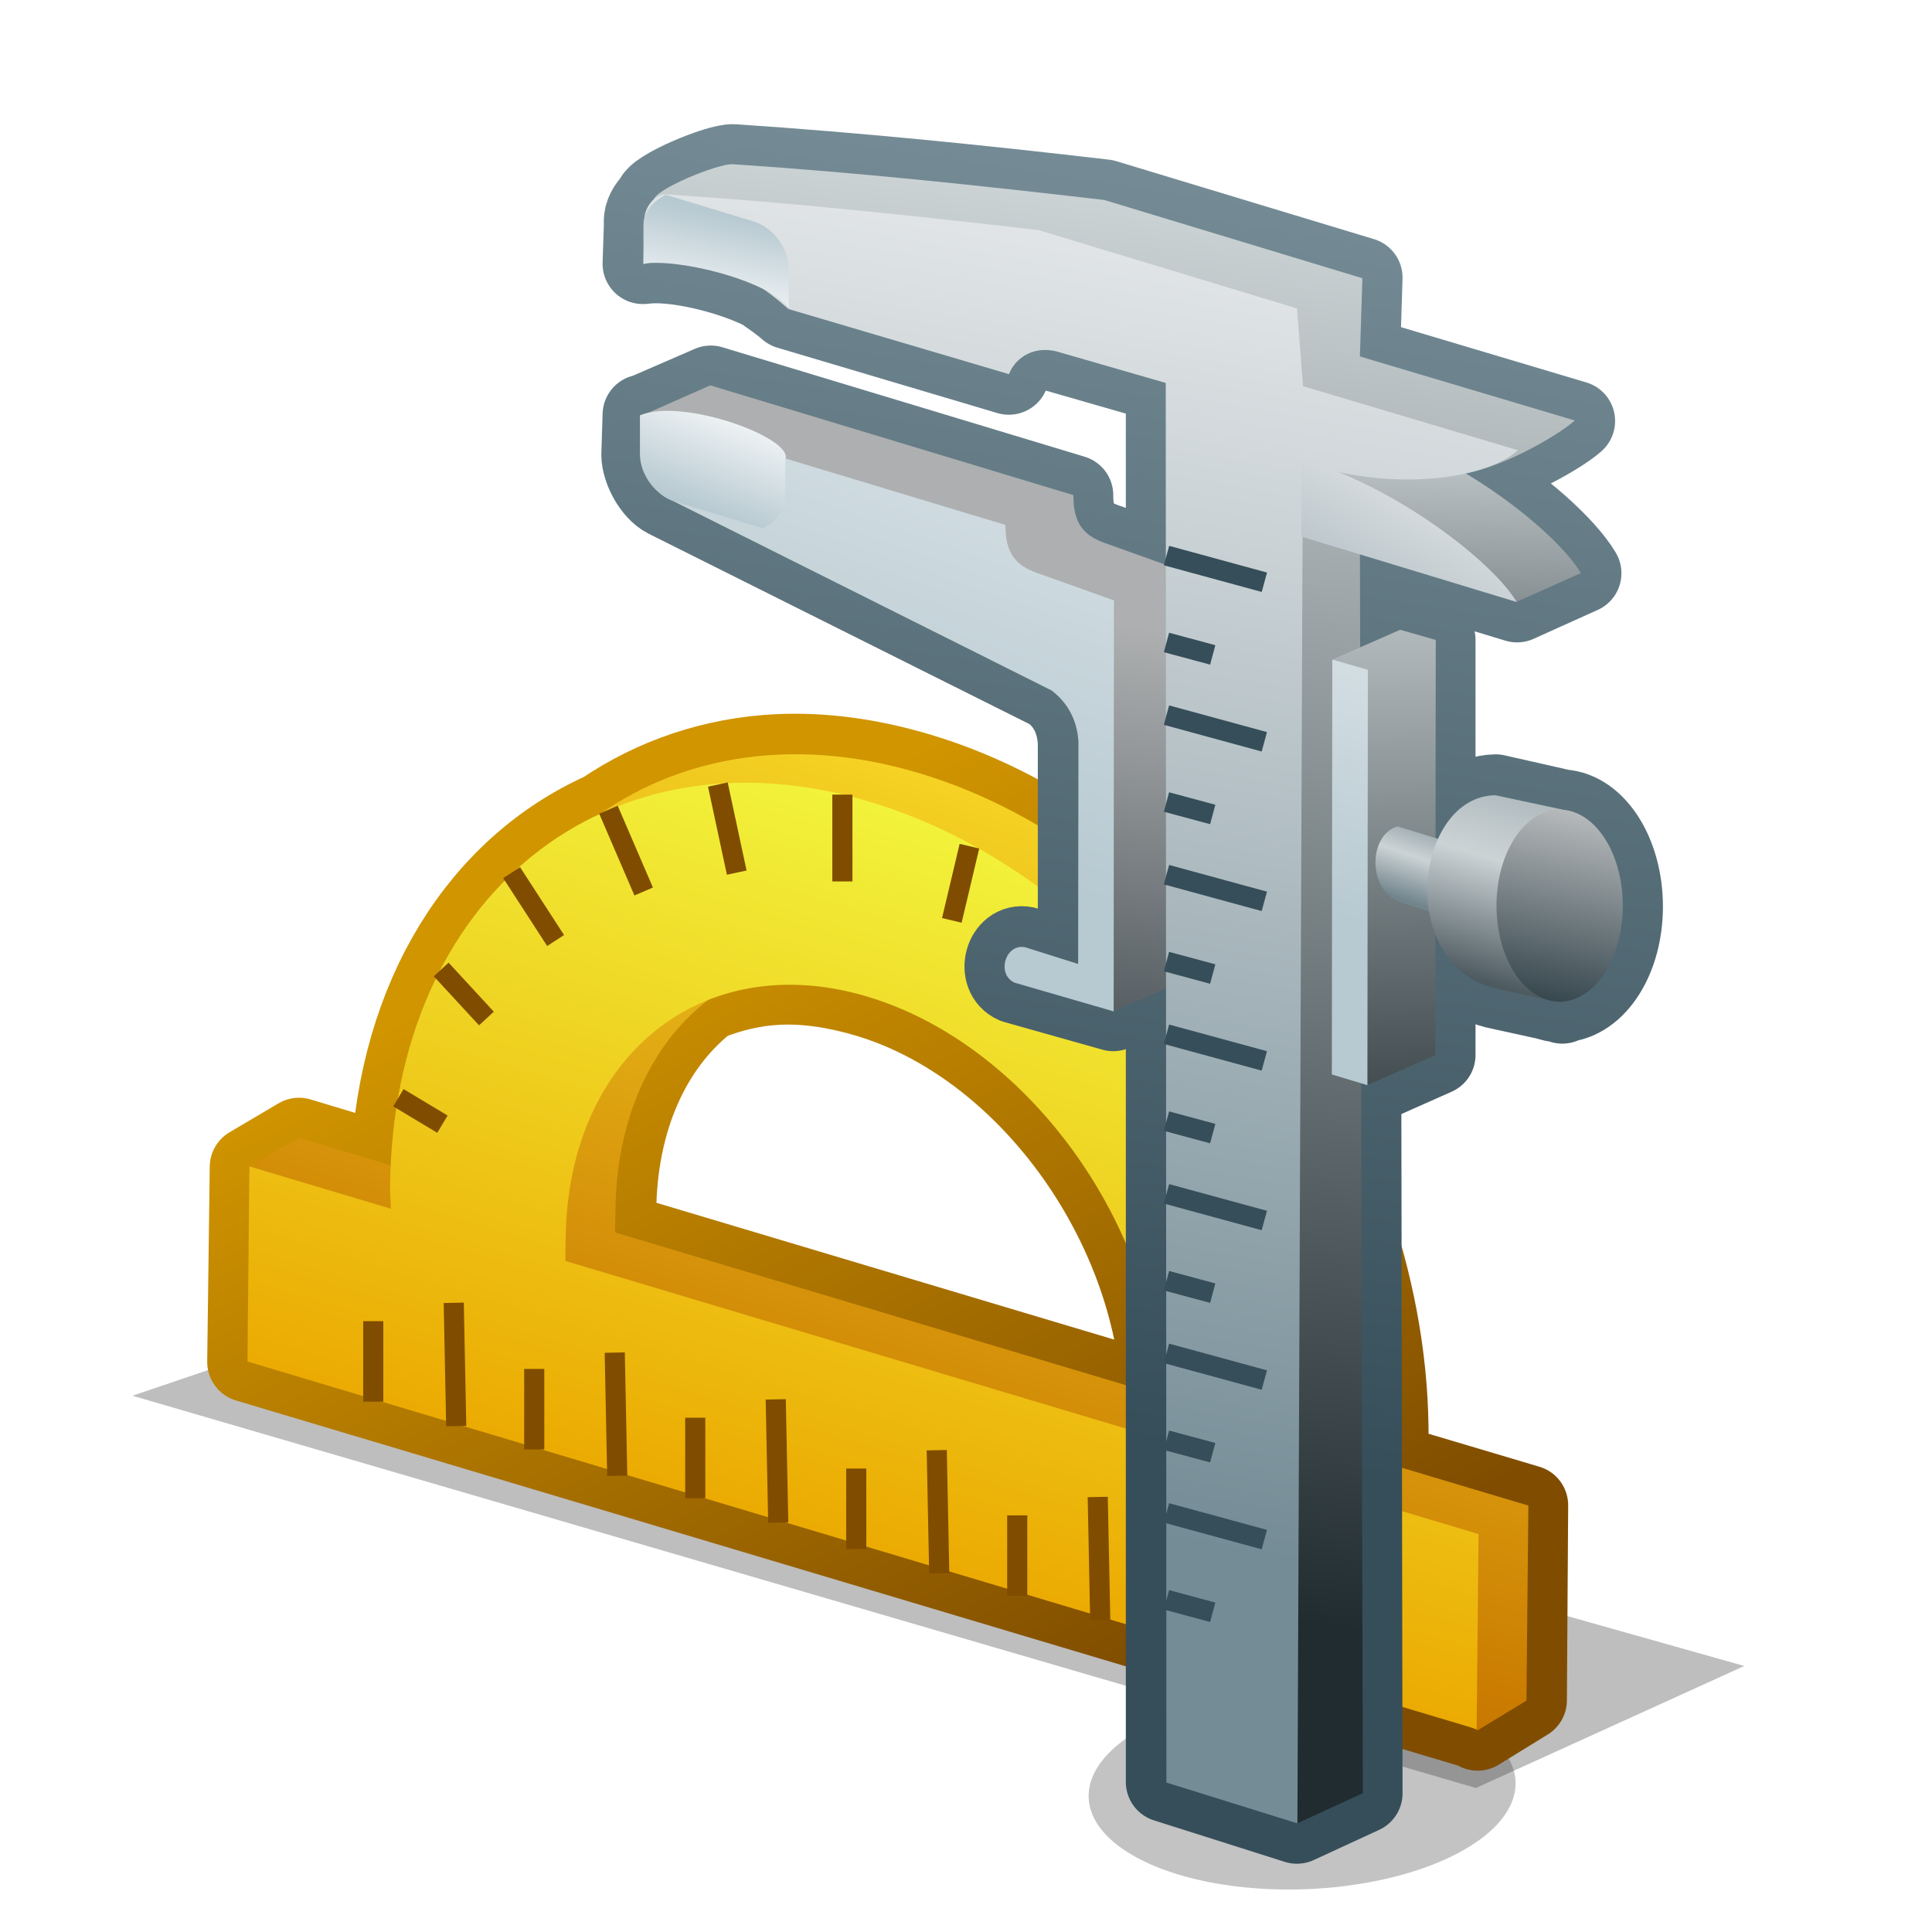 <?xml version="1.0" encoding="UTF-8" standalone="no"?>
<svg
   xmlns:dc="http://purl.org/dc/elements/1.1/"
   xmlns:cc="http://creativecommons.org/ns#"
   xmlns:rdf="http://www.w3.org/1999/02/22-rdf-syntax-ns#"
   xmlns:svg="http://www.w3.org/2000/svg"
   xmlns="http://www.w3.org/2000/svg"
   xmlns:xlink="http://www.w3.org/1999/xlink"
   xmlns:sodipodi="http://sodipodi.sourceforge.net/DTD/sodipodi-0.dtd"
   xmlns:inkscape="http://www.inkscape.org/namespaces/inkscape"
   width="48"
   height="48"
   id="svg2"
   version="1.0"
   sodipodi:version="0.32"
   inkscape:version="0.46"
   sodipodi:docname="toolbar.svg"
   inkscape:output_extension="org.inkscape.output.svg.inkscape">
  <sodipodi:namedview
     inkscape:window-height="669"
     inkscape:window-width="640"
     inkscape:pageshadow="2"
     inkscape:pageopacity="0.0"
     guidetolerance="10.0"
     gridtolerance="10.0"
     objecttolerance="10.0"
     borderopacity="1.0"
     bordercolor="#666666"
     pagecolor="#ffffff"
     id="base"
     showgrid="false"
     inkscape:zoom="9.625"
     inkscape:cx="24"
     inkscape:cy="24"
     inkscape:window-x="345"
     inkscape:window-y="130"
     inkscape:current-layer="svg2" />
  <defs
     id="defs4">
    <inkscape:perspective
       sodipodi:type="inkscape:persp3d"
       inkscape:vp_x="0 : 24 : 1"
       inkscape:vp_y="0 : 1000 : 0"
       inkscape:vp_z="48 : 24 : 1"
       inkscape:persp3d-origin="24 : 16 : 1"
       id="perspective17873" />
    <linearGradient
       id="linearGradient25916">
      <stop
         style="stop-color:#364e59;stop-opacity:1;"
         offset="0"
         id="stop25918" />
      <stop
         style="stop-color:#b1c7d0;stop-opacity:1;"
         offset="1"
         id="stop25920" />
    </linearGradient>
    <linearGradient
       id="linearGradient17899">
      <stop
         id="stop17901"
         offset="0"
         style="stop-color:#4d5a60;stop-opacity:1;" />
      <stop
         style="stop-color:#ccd3d5;stop-opacity:1;"
         offset="0.5"
         id="stop17903" />
      <stop
         id="stop17905"
         offset="1"
         style="stop-color:#9ca9ae;stop-opacity:1;" />
    </linearGradient>
    <linearGradient
       id="linearGradient15924">
      <stop
         style="stop-color:#72858d;stop-opacity:1;"
         offset="0"
         id="stop15926" />
      <stop
         id="stop15932"
         offset="0.5"
         style="stop-color:#ccd3d5;stop-opacity:1;" />
      <stop
         style="stop-color:#85959b;stop-opacity:1;"
         offset="1"
         id="stop15928" />
    </linearGradient>
    <linearGradient
       id="linearGradient8998">
      <stop
         style="stop-color:#f3f6f7;stop-opacity:1;"
         offset="0"
         id="stop9000" />
      <stop
         style="stop-color:#b7c9d1;stop-opacity:1;"
         offset="1"
         id="stop9002" />
    </linearGradient>
    <linearGradient
       xlink:href="#XMLID_22_"
       id="linearGradient4385"
       x1="24.046"
       y1="23.961"
       x2="18.746"
       y2="41.55"
       gradientUnits="userSpaceOnUse" />
    <linearGradient
       xlink:href="#XMLID_21_"
       id="linearGradient4389"
       gradientUnits="userSpaceOnUse"
       x1="24.046"
       y1="23.961"
       x2="18.746"
       y2="41.55"
       gradientTransform="translate(1.237,-0.707)" />
    <linearGradient
       xlink:href="#XMLID_20_"
       id="linearGradient5377"
       x1="15.375"
       y1="22.401"
       x2="25.938"
       y2="42.651"
       gradientUnits="userSpaceOnUse" />
    <linearGradient
       xlink:href="#XMLID_20_"
       id="linearGradient5379"
       x1="15.375"
       y1="22.401"
       x2="25.938"
       y2="42.651"
       gradientUnits="userSpaceOnUse" />
    <linearGradient
       gradientUnits="userSpaceOnUse"
       id="XMLID_24_"
       y2="59.245"
       x2="34.635"
       y1="74.058"
       x1="98.331">
      <stop
         id="stop71"
         offset="0"
         style="stop-color:#d2d9db;stop-opacity:1" />
      <stop
         id="stop73"
         offset="1"
         style="stop-color:#212c30;stop-opacity:1" />
    </linearGradient>
    <linearGradient
       gradientUnits="userSpaceOnUse"
       id="XMLID_25_"
       y2="82.816"
       x2="63.845"
       y1="94.99"
       x1="65.596">
      <stop
         id="stop78"
         offset="0"
         style="stop-color:#adafb0;stop-opacity:1" />
      <stop
         id="stop80"
         offset="0.235"
         style="stop-color:#919597;stop-opacity:1" />
      <stop
         id="stop82"
         offset="0.737"
         style="stop-color:#4b5459;stop-opacity:1" />
      <stop
         id="stop84"
         offset="1"
         style="stop-color:#243036;stop-opacity:1" />
    </linearGradient>
    <linearGradient
       gradientUnits="userSpaceOnUse"
       id="XMLID_37_"
       y2="64.64"
       x2="44.062"
       y1="47.64"
       x1="75.061">
      <stop
         id="stop272"
         offset="0"
         style="stop-color:#f5f5f5;stop-opacity:1" />
      <stop
         id="stop274"
         offset="1"
         style="stop-color:#748c96;stop-opacity:1" />
    </linearGradient>
    <linearGradient
       gradientUnits="userSpaceOnUse"
       id="XMLID_38_"
       y2="59.279"
       x2="45.784"
       y1="53.279"
       x1="48.909">
      <stop
         id="stop279"
         offset="0"
         style="stop-color:#c4c6c7;stop-opacity:1" />
      <stop
         id="stop281"
         offset="1"
         style="stop-color:#32434a;stop-opacity:1" />
    </linearGradient>
    <linearGradient
       gradientUnits="userSpaceOnUse"
       id="XMLID_20_"
       y2="92.125"
       x2="70.592"
       y1="17.362"
       x1="62.553">
      <stop
         id="stop16"
         offset="0"
         style="stop-color:#d19500;stop-opacity:1" />
      <stop
         id="stop18"
         offset="1"
         style="stop-color:#804d00;stop-opacity:1" />
    </linearGradient>
    <linearGradient
       gradientUnits="userSpaceOnUse"
       id="XMLID_21_"
       y2="89.323"
       x2="72.373"
       y1="18.573"
       x1="64.766">
      <stop
         id="stop23"
         offset="0"
         style="stop-color:#f5d223;stop-opacity:1" />
      <stop
         id="stop25"
         offset="1"
         style="stop-color:#c97900;stop-opacity:1" />
    </linearGradient>
    <linearGradient
       gradientUnits="userSpaceOnUse"
       id="XMLID_22_"
       y2="80.762"
       x2="63.766"
       y1="26.01"
       x1="74.267">
      <stop
         id="stop30"
         offset="0"
         style="stop-color:#f2f23b;stop-opacity:1" />
      <stop
         id="stop32"
         offset="1"
         style="stop-color:#eba800;stop-opacity:1" />
    </linearGradient>
    <filter
       x="-0.134"
       width="1.268"
       y="-0.267"
       height="1.534"
       id="filter21648">
      <feGaussianBlur
         stdDeviation="0.591"
         id="feGaussianBlur21650" />
    </filter>
    <filter
       x="-0.046"
       width="1.093"
       y="-0.145"
       height="1.29"
       id="filter22704">
      <feGaussianBlur
         stdDeviation="0.756"
         id="feGaussianBlur22706" />
    </filter>
    <linearGradient
       xlink:href="#XMLID_38_"
       id="linearGradient24839"
       gradientUnits="userSpaceOnUse"
       x1="36.449"
       y1="20.54"
       x2="35.709"
       y2="23.304" />
    <linearGradient
       xlink:href="#XMLID_38_"
       id="linearGradient24843"
       gradientUnits="userSpaceOnUse"
       x1="39.664"
       y1="19.562"
       x2="38.405"
       y2="25.137" />
    <linearGradient
       xlink:href="#XMLID_37_"
       id="linearGradient25940"
       gradientUnits="userSpaceOnUse"
       gradientTransform="translate(1.044,3.98)"
       x1="35.651"
       y1="6.188"
       x2="30.227"
       y2="16.125" />
    <linearGradient
       xlink:href="#linearGradient17899"
       id="linearGradient25944"
       gradientUnits="userSpaceOnUse"
       gradientTransform="translate(1.802,0.407)"
       x1="35.156"
       y1="24.003"
       x2="36.814"
       y2="18.257" />
    <linearGradient
       xlink:href="#linearGradient15924"
       id="linearGradient25948"
       gradientUnits="userSpaceOnUse"
       gradientTransform="translate(1.802,0.407)"
       x1="33.895"
       y1="22.207"
       x2="34.58"
       y2="20.125" />
    <linearGradient
       xlink:href="#linearGradient8998"
       id="linearGradient25951"
       gradientUnits="userSpaceOnUse"
       gradientTransform="matrix(-1,0,0,-1,58.829,15.611)"
       x1="40.624"
       y1="5.404"
       x2="41.576"
       y2="3.014" />
    <linearGradient
       xlink:href="#linearGradient8998"
       id="linearGradient25954"
       gradientUnits="userSpaceOnUse"
       gradientTransform="translate(-23.331,2.355)"
       x1="41.124"
       y1="5.292"
       x2="41.576"
       y2="3.014" />
    <linearGradient
       xlink:href="#linearGradient8998"
       id="linearGradient25957"
       gradientUnits="userSpaceOnUse"
       gradientTransform="translate(1.802,0.407)"
       x1="36.059"
       y1="9.512"
       x2="32.712"
       y2="22.77" />
    <linearGradient
       xlink:href="#XMLID_24_"
       id="linearGradient25960"
       gradientUnits="userSpaceOnUse"
       gradientTransform="translate(1.802,0.407)"
       x1="32.584"
       y1="11.879"
       x2="33.026"
       y2="30.175" />
    <linearGradient
       xlink:href="#XMLID_37_"
       id="linearGradient25963"
       gradientUnits="userSpaceOnUse"
       gradientTransform="translate(-23.331,2.355)"
       x1="48.192"
       y1="-2.665"
       x2="41.769"
       y2="34.085" />
    <linearGradient
       xlink:href="#XMLID_24_"
       id="linearGradient25966"
       gradientUnits="userSpaceOnUse"
       gradientTransform="translate(1.044,3.98)"
       x1="37.125"
       y1="6.062"
       x2="36.795"
       y2="17.75" />
    <linearGradient
       xlink:href="#XMLID_24_"
       id="linearGradient25969"
       gradientUnits="userSpaceOnUse"
       gradientTransform="translate(-21.706,1.605)"
       x1="48.192"
       y1="1.835"
       x2="43.769"
       y2="37.46" />
    <linearGradient
       xlink:href="#linearGradient8998"
       id="linearGradient25972"
       gradientUnits="userSpaceOnUse"
       gradientTransform="translate(0.919,0.23)"
       x1="30.44"
       y1="1.582"
       x2="23.576"
       y2="21.267" />
    <linearGradient
       xlink:href="#XMLID_25_"
       id="linearGradient25975"
       gradientUnits="userSpaceOnUse"
       gradientTransform="translate(0.919,0.23)"
       x1="26"
       y1="15.174"
       x2="24.114"
       y2="29.759" />
    <linearGradient
       xlink:href="#linearGradient25916"
       id="linearGradient25978"
       gradientUnits="userSpaceOnUse"
       x1="68.416"
       y1="-27.904"
       x2="59.046"
       y2="32.993"
       gradientTransform="translate(-27.101,3.412)" />
    <linearGradient
       xlink:href="#linearGradient25916"
       id="linearGradient26955"
       x1="31.946"
       y1="36.405"
       x2="41.315"
       y2="-24.493"
       gradientUnits="userSpaceOnUse" />
  </defs>
  <g
     id="layer1"
     style="display:inline">
    <path
       transform="matrix(0.96,0.28,0,1,-0.584,0.177)"
       style="opacity:0.557;fill:#2d2d2d;fill-opacity:1;fill-rule:nonzero;stroke:none;stroke-width:0.25;stroke-linejoin:round;stroke-miterlimit:4;stroke-opacity:1;filter:url(#filter22704)"
       d="M 11.719,28.717 L 45.75,28.404 L 38.804,33.38 L 4.037,33.369 L 11.719,28.717 z "
       id="rect21652" />
    <path
       style="opacity:0.532;fill:#2d2d2d;fill-opacity:1;fill-rule:nonzero;stroke:none;stroke-width:0.25;stroke-linejoin:round;stroke-miterlimit:4;stroke-dasharray:none;stroke-opacity:1;filter:url(#filter21648)"
       id="path20601"
       d="M 36.593 44.464 A 5.303 2.475 0 1 1  25.986,44.464 A 5.303 2.475 0 1 1  36.593 44.464 z"
       transform="matrix(1,-2.9495467e-2,0,1,1.061,0.923)" />
    <g
       id="g6026"
       transform="translate(4.023,-2.039)">
      <path
         id="path4395"
         d="M 15.312,20.781 C 13.696,20.857 12.213,21.373 10.969,22.219 C 7.937,23.578 5.884,26.752 5.688,31 L 3.406,30.312 L 2.188,31.031 L 2.125,35.875 L 32.562,44.969 L 32.656,45 L 32.688,45.031 L 33.906,44.281 L 33.938,39.438 L 30.469,38.406 C 30.476,38.247 30.467,38.007 30.469,37.844 C 30.539,30.62 25.315,23.195 18.812,21.25 C 17.593,20.885 16.423,20.73 15.312,20.781 z M 15.312,26.5 C 16.011,26.467 16.764,26.583 17.531,26.812 C 21.464,27.989 24.638,32.345 24.844,36.719 L 11.25,32.656 C 11.243,32.494 11.28,32.287 11.281,32.125 C 11.303,29.851 12.143,28.027 13.5,26.938 C 13.511,26.928 13.52,26.915 13.531,26.906 C 14.084,26.681 14.676,26.53 15.312,26.5 z "
         style="fill:url(#linearGradient5379);fill-opacity:1;fill-rule:evenodd;stroke:url(#linearGradient5377);stroke-width:2;stroke-linecap:round;stroke-linejoin:round;stroke-miterlimit:4;stroke-dasharray:none;stroke-opacity:1" />
      <path
         style="fill:url(#linearGradient4389);fill-opacity:1;fill-rule:evenodd;stroke:none;stroke-width:0.921;stroke-linecap:round;stroke-linejoin:round;stroke-miterlimit:4;stroke-dasharray:none;stroke-opacity:1"
         d="M 2.17,31.026 L 32.686,45.028 L 33.901,44.291 L 33.949,39.445 L 30.458,38.401 C 30.465,38.241 30.462,38.019 30.464,37.856 C 30.534,30.632 25.314,23.191 18.812,21.247 C 12.31,19.302 6.976,23.586 6.905,30.81 C 6.904,30.973 6.924,31.2 6.927,31.363 L 3.41,30.311 L 2.17,31.026 z M 11.268,32.115 C 11.312,27.566 14.671,24.869 18.765,26.093 C 22.859,27.318 26.145,32.003 26.101,36.551 C 26.099,36.713 26.106,36.939 26.096,37.096 L 11.263,32.66 C 11.256,32.498 11.267,32.277 11.268,32.115 z "
         id="path4387" />
      <path
         id="rect7157"
         d="M 2.125,35.865 L 32.664,44.999 L 32.711,40.152 L 29.221,39.108 C 29.228,38.948 29.225,38.726 29.226,38.563 C 29.297,31.339 24.077,23.898 17.574,21.954 C 11.072,20.009 5.738,24.293 5.668,31.517 C 5.666,31.68 5.686,31.907 5.69,32.07 L 2.173,31.018 L 2.125,35.865 z M 10.031,32.822 C 10.075,28.274 13.433,25.576 17.527,26.8 C 21.621,28.025 24.908,32.71 24.864,37.258 C 24.862,37.42 24.868,37.646 24.858,37.803 L 10.025,33.367 C 10.019,33.205 10.029,32.984 10.031,32.822 z "
         style="fill:url(#linearGradient4385);fill-opacity:1;fill-rule:evenodd;stroke:none;stroke-width:0.921;stroke-linecap:round;stroke-linejoin:round;stroke-miterlimit:4;stroke-dasharray:none;stroke-opacity:1" />
      <path
         style="fill:none;fill-rule:evenodd;stroke:#804d00;stroke-width:0.5;stroke-linecap:butt;stroke-linejoin:miter;stroke-opacity:1"
         d="M 9.25,38.05 L 9.25,36.05"
         id="path5893" />
      <path
         style="fill:none;fill-rule:evenodd;stroke:#804d00;stroke-width:0.5;stroke-linecap:butt;stroke-linejoin:miter;stroke-opacity:1"
         d="M 11.312,38.706 L 11.25,35.644"
         id="path5895" />
      <path
         style="fill:none;fill-rule:evenodd;stroke:#804d00;stroke-width:0.5;stroke-linecap:butt;stroke-linejoin:miter;stroke-opacity:1"
         d="M 13.25,39.262 L 13.25,37.262"
         id="path5901" />
      <path
         style="fill:none;fill-rule:evenodd;stroke:#804d00;stroke-width:0.5;stroke-linecap:butt;stroke-linejoin:miter;stroke-opacity:1"
         d="M 15.312,39.869 L 15.25,36.806"
         id="path5903" />
      <path
         id="path5905"
         d="M 17.25,40.525 L 17.25,38.525"
         style="fill:none;fill-rule:evenodd;stroke:#804d00;stroke-width:0.5;stroke-linecap:butt;stroke-linejoin:miter;stroke-opacity:1" />
      <path
         id="path5907"
         d="M 19.312,41.131 L 19.25,38.069"
         style="fill:none;fill-rule:evenodd;stroke:#804d00;stroke-width:0.5;stroke-linecap:butt;stroke-linejoin:miter;stroke-opacity:1" />
      <path
         style="fill:none;fill-rule:evenodd;stroke:#804d00;stroke-width:0.5;stroke-linecap:butt;stroke-linejoin:miter;stroke-opacity:1"
         d="M 21.25,41.688 L 21.25,39.688"
         id="path5909" />
      <path
         style="fill:none;fill-rule:evenodd;stroke:#804d00;stroke-width:0.5;stroke-linecap:butt;stroke-linejoin:miter;stroke-opacity:1"
         d="M 23.312,42.294 L 23.25,39.231"
         id="path5911" />
      <path
         id="path5913"
         d="M 25.25,42.819 L 25.25,40.819"
         style="fill:none;fill-rule:evenodd;stroke:#804d00;stroke-width:0.5;stroke-linecap:butt;stroke-linejoin:miter;stroke-opacity:1" />
      <path
         id="path5915"
         d="M 27.312,43.525 L 27.25,40.462"
         style="fill:none;fill-rule:evenodd;stroke:#804d00;stroke-width:0.5;stroke-linecap:butt;stroke-linejoin:miter;stroke-opacity:1" />
      <path
         style="fill:none;fill-rule:evenodd;stroke:#804d00;stroke-width:0.5;stroke-linecap:butt;stroke-linejoin:miter;stroke-opacity:1"
         d="M 29.25,44.05 L 29.25,42.05"
         id="path5917" />
      <path
         id="path5889"
         d="M 5.25,36.863 L 5.25,34.863"
         style="fill:#804d00;fill-rule:evenodd;stroke:#804d00;stroke-width:0.5;stroke-linecap:butt;stroke-linejoin:miter;stroke-opacity:1" />
      <path
         id="path5891"
         d="M 7.312,37.47 L 7.25,34.407"
         style="fill:#804d00;fill-rule:evenodd;stroke:#804d00;stroke-width:0.5;stroke-linecap:butt;stroke-linejoin:miter;stroke-opacity:1" />
      <path
         id="path5936"
         d="M 5.875,29.312 L 6.969,29.969"
         style="fill:#804d00;fill-rule:evenodd;stroke:#804d00;stroke-width:0.5;stroke-linecap:butt;stroke-linejoin:miter;stroke-opacity:1" />
      <path
         id="path5938"
         d="M 6.938,26.125 L 8.062,27.344"
         style="fill:#804d00;fill-rule:evenodd;stroke:#804d00;stroke-width:0.5;stroke-linecap:butt;stroke-linejoin:miter;stroke-opacity:1" />
      <path
         id="path5941"
         d="M 8.688,23.719 L 9.781,25.406"
         style="fill:#804d00;fill-rule:evenodd;stroke:#804d00;stroke-width:0.5;stroke-linecap:butt;stroke-linejoin:miter;stroke-opacity:1" />
      <path
         id="path5943"
         d="M 11.094,22.156 L 11.969,24.188"
         style="fill:#804d00;fill-rule:evenodd;stroke:#804d00;stroke-width:0.5;stroke-linecap:butt;stroke-linejoin:miter;stroke-opacity:1" />
      <path
         id="path5945"
         d="M 13.812,21.531 L 14.281,23.719"
         style="fill:#804d00;fill-rule:evenodd;stroke:#804d00;stroke-width:0.5;stroke-linecap:butt;stroke-linejoin:miter;stroke-opacity:1" />
      <path
         id="path5947"
         d="M 16.906,21.781 L 16.906,23.938"
         style="fill:#804d00;fill-rule:evenodd;stroke:#804d00;stroke-width:0.5;stroke-linecap:butt;stroke-linejoin:miter;stroke-opacity:1" />
      <path
         id="path5949"
         d="M 20.062,23.062 L 19.625,24.906"
         style="fill:#804d00;fill-rule:evenodd;stroke:#804d00;stroke-width:0.5;stroke-linecap:butt;stroke-linejoin:miter;stroke-opacity:1" />
      <path
         id="path5951"
         d="M 23.094,25.156 L 22.281,26.562"
         style="fill:#804d00;fill-rule:evenodd;stroke:#804d00;stroke-width:0.5;stroke-linecap:butt;stroke-linejoin:miter;stroke-opacity:1" />
      <path
         id="path5953"
         d="M 25.812,28.25 L 24.75,29.188"
         style="fill:#804d00;fill-rule:evenodd;stroke:#804d00;stroke-width:0.5;stroke-linecap:butt;stroke-linejoin:miter;stroke-opacity:1" />
      <path
         id="path5955"
         d="M 27.844,31.938 L 26.75,32.281"
         style="fill:#804d00;fill-rule:evenodd;stroke:#804d00;stroke-width:0.5;stroke-linecap:butt;stroke-linejoin:miter;stroke-opacity:1" />
      <path
         id="path5957"
         d="M 29,35.812 L 27.969,35.906"
         style="fill:#804d00;fill-rule:evenodd;stroke:#804d00;stroke-width:0.5;stroke-linecap:butt;stroke-linejoin:miter;stroke-opacity:1" />
    </g>
    <path
       style="fill:url(#linearGradient25978);fill-opacity:1;fill-rule:evenodd;stroke:url(#linearGradient26955);stroke-width:2;stroke-linecap:butt;stroke-linejoin:round;stroke-opacity:1"
       d="M 18.221,4.085 C 17.858,4.061 16.242,4.728 16.253,4.991 C 16.104,5.129 15.996,5.329 16.003,5.491 C 15.997,5.524 16.003,5.551 16.003,5.585 L 15.971,6.554 C 15.982,6.551 15.992,6.557 16.003,6.554 C 16.681,6.452 18.095,6.764 18.971,7.21 C 19.174,7.357 19.388,7.497 19.596,7.679 L 25.065,9.304 C 25.176,8.99 25.595,8.587 26.253,8.741 L 28.971,9.523 L 28.971,14.023 L 27.44,13.492 C 26.922,13.304 26.654,13.007 26.659,12.304 L 17.659,9.585 L 16.003,10.304 L 15.971,10.304 L 15.94,11.304 C 15.945,11.656 16.216,12.187 16.565,12.367 L 26.128,17.148 C 26.659,17.547 26.761,18.09 26.784,18.429 L 26.784,23.96 L 25.471,23.523 C 24.971,23.419 24.752,24.228 25.221,24.429 L 27.659,25.116 L 28.971,24.554 L 28.971,44.273 L 32.221,45.304 L 33.846,44.554 L 33.815,26.96 L 33.909,26.991 L 33.94,26.585 L 33.971,26.96 L 35.659,26.21 L 35.659,23.241 C 35.907,23.862 36.404,24.364 37.159,24.554 L 38.44,24.835 C 38.542,24.867 38.644,24.898 38.752,24.898 L 38.815,24.929 L 38.815,24.898 C 39.652,24.848 40.315,23.808 40.315,22.523 C 40.315,21.237 39.652,20.166 38.815,20.116 L 37.159,19.741 C 36.514,19.752 36.003,20.22 35.721,20.835 L 35.659,20.804 L 35.659,15.898 L 34.784,15.648 L 34.784,15.617 L 33.784,16.054 L 33.784,13.773 L 37.69,14.96 L 39.284,14.242 C 38.905,13.598 37.787,12.565 36.409,11.742 C 36.452,11.735 36.489,11.72 36.534,11.71 C 36.594,11.695 36.664,11.696 36.721,11.679 C 36.753,11.67 36.782,11.657 36.815,11.648 C 36.885,11.625 36.937,11.61 37.002,11.585 C 37.859,11.291 38.805,10.749 39.127,10.46 L 33.784,8.866 L 33.846,6.898 L 27.44,4.96 C 24.364,4.601 21.299,4.29 18.221,4.085 z "
       id="path23792" />
    <path
       style="fill:url(#linearGradient25975);fill-opacity:1;fill-rule:evenodd;stroke:none;stroke-width:1px;stroke-linecap:butt;stroke-linejoin:miter;stroke-opacity:1"
       d="M 17.645,9.574 L 26.669,12.301 C 26.663,13.004 26.924,13.301 27.442,13.488 L 29.364,14.176 C 29.361,17.58 29.359,15.209 29.356,24.387 L 27.654,25.123 L 27.332,17.676 L 15.958,10.32 L 17.645,9.574 z "
       id="path11018" />
    <path
       id="path11014"
       d="M 15.958,10.316 L 24.981,13.042 C 24.976,13.745 25.236,14.042 25.754,14.23 L 27.676,14.917 C 27.674,18.321 27.671,15.951 27.669,25.128 L 25.215,24.417 C 24.747,24.217 24.973,23.43 25.473,23.535 L 26.786,23.949 L 26.794,18.417 C 26.77,18.079 26.653,17.551 26.122,17.152 L 16.567,12.37 C 16.218,12.191 15.955,11.667 15.95,11.316 L 15.958,10.316 z "
       style="fill:url(#linearGradient25972);fill-opacity:1;fill-rule:evenodd;stroke:none;stroke-width:1px;stroke-linecap:butt;stroke-linejoin:miter;stroke-opacity:1" />
    <path
       id="path9010"
       d="M 17.611,5.811 L 26.694,8.546 C 26.804,8.232 27.212,7.824 27.869,7.979 L 29.351,8.411 L 32.21,45.309 L 33.859,44.551 L 33.78,10.738 C 34.82,11.104 35.238,11.848 36.207,11.78 C 37.176,11.712 38.695,10.832 39.125,10.447 L 33.786,8.856 L 33.848,6.913 L 27.437,4.969 C 24.361,4.61 21.286,4.284 18.208,4.08 C 17.845,4.056 16.23,4.716 16.241,4.98 L 17.611,5.811 z "
       style="fill:url(#linearGradient25969);fill-opacity:1;fill-rule:evenodd;stroke:none;stroke-width:1px;stroke-linecap:butt;stroke-linejoin:miter;stroke-opacity:1" />
    <path
       id="path17917"
       d="M 32.333,11.415 L 33.971,10.668 C 36.301,11.326 38.688,13.241 39.276,14.239 L 37.677,14.953 L 32.333,11.415 z "
       style="fill:url(#linearGradient25966);fill-opacity:1;fill-rule:evenodd;stroke:none;stroke-width:1px;stroke-linecap:butt;stroke-linejoin:miter;stroke-opacity:1" />
    <path
       style="fill:url(#linearGradient25963);fill-opacity:1;fill-rule:evenodd;stroke:none;stroke-width:1px;stroke-linecap:butt;stroke-linejoin:miter;stroke-opacity:1"
       d="M 15.986,6.561 C 17.437,6.184 18.451,6.681 19.59,7.678 L 25.069,9.296 C 25.179,8.982 25.587,8.574 26.244,8.729 L 28.963,9.514 L 28.979,44.287 L 32.234,45.301 L 32.369,11.478 C 34.447,12.209 36.854,11.955 37.714,11.186 L 32.374,9.595 L 32.223,7.663 L 25.812,5.719 C 22.736,5.36 19.661,5.034 16.583,4.83 C 16.22,4.806 15.996,5.216 16.007,5.48 L 15.986,6.561 z "
       id="path7050" />
    <path
       style="fill:url(#linearGradient25960);fill-opacity:1;fill-rule:evenodd;stroke:none;stroke-width:1px;stroke-linecap:butt;stroke-linejoin:miter;stroke-opacity:1"
       d="M 33.977,26.956 L 35.66,26.219 L 35.671,15.9 L 34.787,15.646 L 33.103,16.387 L 33.977,26.956 z "
       id="path11016" />
    <path
       id="path11012"
       d="M 33.089,26.695 L 33.973,26.961 L 33.984,16.641 L 33.1,16.387 L 33.089,26.695 z "
       style="fill:url(#linearGradient25957);fill-opacity:1;fill-rule:evenodd;stroke:none;stroke-width:1px;stroke-linecap:butt;stroke-linejoin:miter;stroke-opacity:1" />
    <path
       style="fill:url(#linearGradient25954);fill-opacity:1;fill-rule:evenodd;stroke:none;stroke-width:1;stroke-linecap:round;stroke-linejoin:miter;stroke-miterlimit:10;stroke-opacity:1"
       d="M 19.598,7.647 L 19.598,6.678 C 19.598,6.174 19.208,5.649 18.724,5.502 L 16.538,4.839 C 16.538,4.839 15.987,5.104 15.987,5.582 L 15.987,6.551 C 16.878,6.416 19.082,6.969 19.598,7.647 z "
       id="path6968" />
    <path
       id="path13968"
       d="M 15.899,10.319 L 15.899,11.288 C 15.899,11.792 16.289,12.317 16.773,12.464 L 18.959,13.127 C 18.959,13.127 19.51,12.862 19.51,12.384 L 19.51,11.415 C 19.743,10.895 16.97,9.867 15.899,10.319 z "
       style="fill:url(#linearGradient25951);fill-opacity:1;fill-rule:evenodd;stroke:none;stroke-width:1;stroke-linecap:round;stroke-linejoin:miter;stroke-miterlimit:10;stroke-opacity:1" />
    <path
       style="fill:url(#linearGradient25948);fill-opacity:1;fill-rule:evenodd;stroke:none;stroke-width:1px;stroke-linecap:butt;stroke-linejoin:miter;stroke-opacity:1"
       d="M 34.724,20.532 C 34.028,20.721 33.951,22.025 34.724,22.391 L 37.443,23.282 L 37.427,21.36"
       id="path13972" />
    <path
       style="fill:url(#linearGradient24839);fill-opacity:1;fill-rule:nonzero;stroke:none;stroke-width:2;stroke-linejoin:round;stroke-miterlimit:4;stroke-dasharray:none;stroke-opacity:1"
       id="path13976"
       d="M 36.637 21.964 A 0.58 0.978 0 1 1  35.477,21.964 A 0.58 0.978 0 1 1  36.637 21.964 z"
       transform="matrix(1,0,0,0.977,4.5718e-2,0.494)" />
    <path
       style="fill:url(#linearGradient25944);fill-opacity:1;fill-rule:nonzero;stroke:none;stroke-width:2;stroke-linejoin:round;stroke-miterlimit:4;stroke-opacity:1"
       d="M 37.15,19.757 L 38.817,20.113 L 38.817,24.914 L 37.15,24.558 C 34.653,23.93 35.161,19.788 37.15,19.757 z "
       id="rect16911" />
    <path
       style="fill:url(#linearGradient24843);fill-opacity:1;fill-rule:nonzero;stroke:none;stroke-width:2;stroke-linejoin:round;stroke-miterlimit:4;stroke-dasharray:none;stroke-opacity:1"
       id="path16913"
       d="M 40.438 22.478 A 1.569 2.519 0 1 1  37.3,22.478 A 1.569 2.519 0 1 1  40.438 22.478 z"
       transform="matrix(1,0,0,0.947,-0.12,1.214)" />
    <path
       style="fill:url(#linearGradient25940);fill-opacity:1;fill-rule:evenodd;stroke:none;stroke-width:1px;stroke-linecap:butt;stroke-linejoin:miter;stroke-opacity:1"
       d="M 32.333,13.332 L 32.333,11.409 C 34.663,12.067 37.094,13.96 37.682,14.957 L 32.333,13.332 z "
       id="path17915" />
    <path
       style="fill:none;fill-rule:evenodd;stroke:#364e59;stroke-width:0.5;stroke-linecap:butt;stroke-linejoin:miter;stroke-opacity:1"
       d="M 28.982,13.803 L 31.413,14.466"
       id="path19995" />
    <g
       id="g24900"
       style="stroke:#364e59;stroke-width:0.5"
       transform="translate(-27.101,3.412)">
      <path
         id="path19997"
         d="M 56.082,12.55 L 57.231,12.859"
         style="fill:none;fill-rule:evenodd;stroke:#364e59;stroke-width:0.5;stroke-linecap:butt;stroke-linejoin:miter;stroke-opacity:1" />
      <path
         style="fill:none;fill-rule:evenodd;stroke:#364e59;stroke-width:0.5;stroke-linecap:butt;stroke-linejoin:miter;stroke-opacity:1"
         d="M 56.082,14.355 L 58.513,15.018"
         id="path19999" />
      <path
         style="fill:none;fill-rule:evenodd;stroke:#364e59;stroke-width:0.5;stroke-linecap:butt;stroke-linejoin:miter;stroke-opacity:1"
         d="M 56.082,16.514 L 57.231,16.823"
         id="path20001" />
      <path
         id="path20003"
         d="M 56.082,18.319 L 58.513,18.982"
         style="fill:none;fill-rule:evenodd;stroke:#364e59;stroke-width:0.5;stroke-linecap:butt;stroke-linejoin:miter;stroke-opacity:1" />
      <path
         id="path20005"
         d="M 56.082,20.478 L 57.231,20.788"
         style="fill:none;fill-rule:evenodd;stroke:#364e59;stroke-width:0.5;stroke-linecap:butt;stroke-linejoin:miter;stroke-opacity:1" />
      <path
         style="fill:none;fill-rule:evenodd;stroke:#364e59;stroke-width:0.5;stroke-linecap:butt;stroke-linejoin:miter;stroke-opacity:1"
         d="M 56.082,22.284 L 58.513,22.946"
         id="path20007" />
      <path
         style="fill:none;fill-rule:evenodd;stroke:#364e59;stroke-width:0.5;stroke-linecap:butt;stroke-linejoin:miter;stroke-opacity:1"
         d="M 56.082,24.442 L 57.231,24.752"
         id="path20009" />
      <path
         id="path20011"
         d="M 56.082,26.248 L 58.513,26.911"
         style="fill:none;fill-rule:evenodd;stroke:#364e59;stroke-width:0.5;stroke-linecap:butt;stroke-linejoin:miter;stroke-opacity:1" />
      <path
         id="path20013"
         d="M 56.082,28.407 L 57.231,28.716"
         style="fill:none;fill-rule:evenodd;stroke:#364e59;stroke-width:0.5;stroke-linecap:butt;stroke-linejoin:miter;stroke-opacity:1" />
      <path
         style="fill:none;fill-rule:evenodd;stroke:#364e59;stroke-width:0.5;stroke-linecap:butt;stroke-linejoin:miter;stroke-opacity:1"
         d="M 56.082,30.212 L 58.513,30.875"
         id="path20027" />
      <path
         style="fill:none;fill-rule:evenodd;stroke:#364e59;stroke-width:0.5;stroke-linecap:butt;stroke-linejoin:miter;stroke-opacity:1"
         d="M 56.082,32.371 L 57.231,32.68"
         id="path20029" />
      <path
         id="path20031"
         d="M 56.082,34.176 L 58.513,34.839"
         style="fill:none;fill-rule:evenodd;stroke:#364e59;stroke-width:0.5;stroke-linecap:butt;stroke-linejoin:miter;stroke-opacity:1" />
      <path
         id="path20033"
         d="M 56.082,36.335 L 57.231,36.645"
         style="fill:none;fill-rule:evenodd;stroke:#364e59;stroke-width:0.5;stroke-linecap:butt;stroke-linejoin:miter;stroke-opacity:1" />
    </g>
  </g>
</svg>
